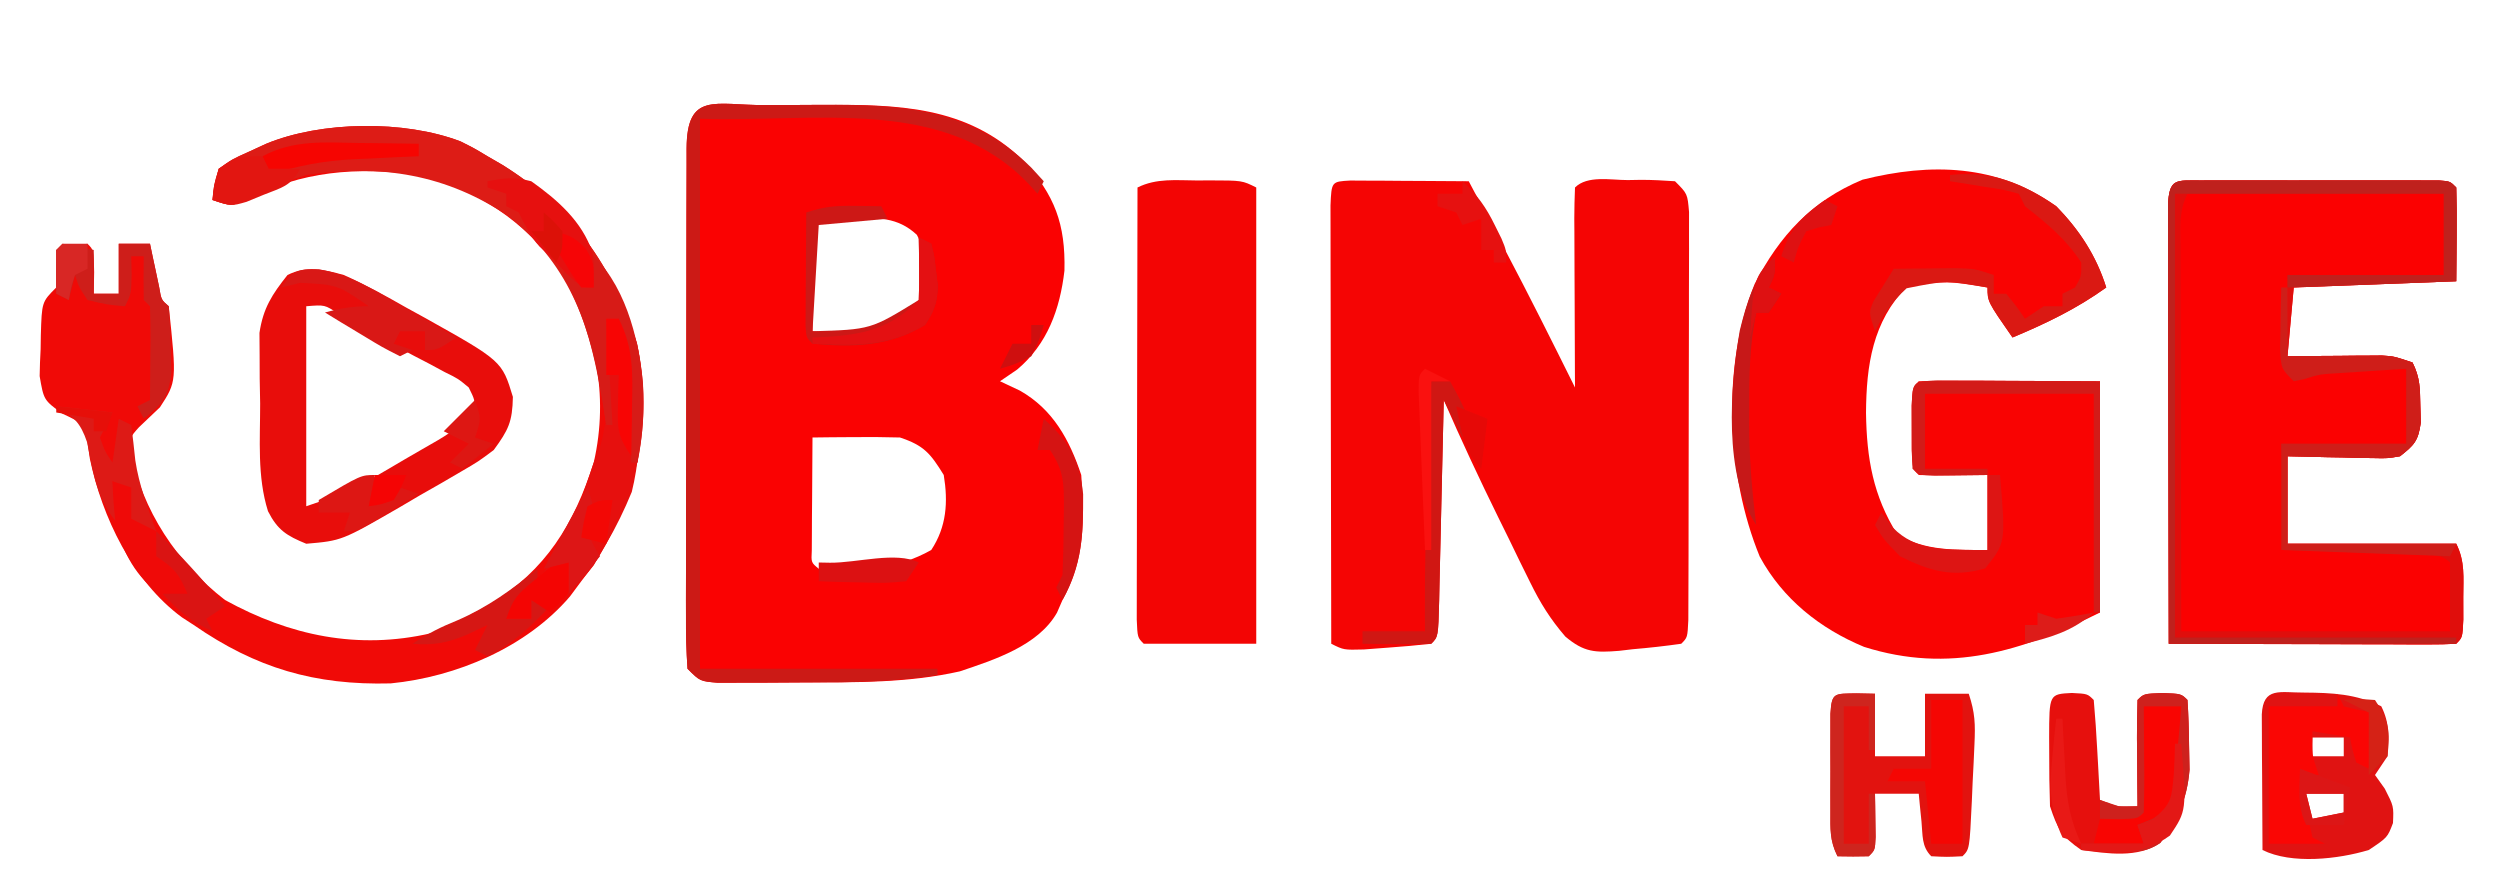 <?xml version="1.0" encoding="UTF-8"?>
<svg version="1.1" xmlns="http://www.w3.org/2000/svg" width="400" height="140">
<path d="M0 0 C0.757 0 1.515 0 2.295 0 C4.567 -0.002 6.838 -0.02 9.109 -0.039 C21.2 -0.087 32.297 0.026 41.428 8.893 C46.423 14.431 48.161 19.011 47.982 26.49 C47.267 32.66 45.248 38.249 40.42 42.311 C39.059 43.239 39.059 43.239 37.67 44.186 C38.722 44.681 39.774 45.176 40.857 45.686 C46.141 48.676 48.79 53.547 50.67 59.186 C51.186 66.53 51.27 72.678 47.67 79.186 C47.38 79.853 47.09 80.521 46.791 81.209 C43.788 86.504 36.737 88.756 31.236 90.607 C23.015 92.459 14.669 92.372 6.283 92.371 C4.212 92.373 2.141 92.391 0.07 92.41 C-1.889 92.413 -1.889 92.413 -3.889 92.416 C-5.078 92.42 -6.267 92.424 -7.492 92.428 C-10.33 92.186 -10.33 92.186 -12.33 90.186 C-12.524 87.359 -12.592 84.631 -12.573 81.804 C-12.575 80.938 -12.577 80.071 -12.579 79.178 C-12.582 76.304 -12.572 73.43 -12.561 70.557 C-12.559 68.566 -12.559 66.576 -12.559 64.586 C-12.558 60.412 -12.549 56.239 -12.536 52.065 C-12.519 46.702 -12.515 41.339 -12.516 35.977 C-12.516 31.867 -12.51 27.757 -12.503 23.647 C-12.5 21.669 -12.498 19.691 -12.497 17.713 C-12.495 14.954 -12.486 12.196 -12.475 9.437 C-12.476 8.612 -12.476 7.786 -12.477 6.936 C-12.425 -2.205 -7.907 0.027 0 0 Z M7.67 19.186 C7.597 22.048 7.578 24.886 7.607 27.748 C7.612 28.554 7.616 29.361 7.621 30.191 C7.633 32.189 7.651 34.188 7.67 36.186 C16.232 36.844 16.232 36.844 23.67 33.186 C26.09 31.197 26.09 31.197 25.982 27.311 C25.911 24.505 25.717 23.273 24.357 20.748 C21.242 17.864 18.086 18.05 14.045 18.061 C13.063 18.058 12.08 18.055 11.068 18.053 C8.718 17.915 8.718 17.915 7.67 19.186 Z M7.67 53.186 C7.641 56.498 7.623 59.81 7.607 63.123 C7.599 64.069 7.591 65.014 7.582 65.988 C7.579 66.887 7.576 67.787 7.572 68.713 C7.567 69.546 7.562 70.378 7.556 71.236 C7.453 73.191 7.453 73.191 8.67 74.186 C14.785 74.895 21.248 74.257 26.67 71.186 C29.125 67.467 29.384 63.52 28.67 59.186 C26.545 55.742 25.521 54.469 21.67 53.186 C19.275 53.116 16.878 53.101 14.482 53.123 C13.21 53.132 11.938 53.141 10.627 53.15 C9.651 53.162 8.675 53.174 7.67 53.186 Z " fill="#FA0202" transform="translate(122.33,16.814)"/>
<path d="M0 0 C0.875 0.005 1.749 0.01 2.65 0.016 C3.594 0.019 4.539 0.022 5.511 0.026 C6.505 0.034 7.498 0.042 8.521 0.051 C9.518 0.056 10.515 0.06 11.543 0.065 C14.015 0.077 16.487 0.093 18.959 0.114 C20.482 2.987 22.002 5.863 23.521 8.739 C23.94 9.527 24.358 10.316 24.789 11.129 C28.627 18.401 32.301 25.75 35.959 33.114 C35.954 32.149 35.948 31.185 35.943 30.192 C35.925 26.627 35.913 23.062 35.904 19.497 C35.899 17.951 35.892 16.406 35.883 14.861 C35.871 12.644 35.866 10.428 35.861 8.211 C35.856 7.516 35.851 6.822 35.845 6.106 C35.845 4.441 35.897 2.777 35.959 1.114 C37.94 -0.868 41.693 -0.071 44.396 -0.074 C45.09 -0.086 45.785 -0.098 46.5 -0.111 C48.321 -0.116 50.142 -0.008 51.959 0.114 C53.959 2.114 53.959 2.114 54.206 5.043 C54.205 6.297 54.203 7.55 54.202 8.842 C54.204 9.533 54.205 10.225 54.207 10.937 C54.211 13.226 54.2 15.515 54.189 17.805 C54.188 19.392 54.188 20.978 54.188 22.565 C54.186 25.891 54.178 29.218 54.165 32.544 C54.148 36.817 54.144 41.09 54.144 45.363 C54.144 48.639 54.139 51.915 54.131 55.192 C54.128 56.768 54.126 58.344 54.126 59.92 C54.123 62.118 54.115 64.316 54.104 66.514 C54.098 68.394 54.098 68.394 54.092 70.311 C53.959 73.114 53.959 73.114 52.959 74.114 C50.363 74.487 47.818 74.768 45.209 74.989 C44.492 75.074 43.775 75.159 43.037 75.246 C39.182 75.558 37.407 75.492 34.411 72.961 C31.982 70.14 30.401 67.587 28.767 64.254 C28.215 63.138 27.663 62.021 27.094 60.871 C26.533 59.714 25.973 58.556 25.396 57.364 C24.832 56.221 24.268 55.079 23.687 53.903 C20.638 47.698 17.712 41.455 14.959 35.114 C14.934 36.259 14.909 37.405 14.883 38.586 C14.789 42.822 14.689 47.058 14.586 51.294 C14.543 53.13 14.501 54.966 14.461 56.803 C14.404 59.436 14.34 62.07 14.275 64.703 C14.25 65.942 14.25 65.942 14.225 67.207 C14.073 73 14.073 73 12.959 74.114 C10.652 74.376 8.337 74.574 6.021 74.739 C4.754 74.834 3.487 74.929 2.181 75.028 C-1.041 75.114 -1.041 75.114 -3.041 74.114 C-3.064 64.613 -3.082 55.112 -3.093 45.611 C-3.098 41.2 -3.105 36.789 -3.117 32.378 C-3.128 28.125 -3.134 23.871 -3.136 19.618 C-3.138 17.991 -3.142 16.365 -3.147 14.739 C-3.154 12.468 -3.155 10.198 -3.155 7.928 C-3.157 6.634 -3.159 5.339 -3.162 4.005 C-3.002 0.167 -3.002 0.167 0 0 Z " fill="#F50504" transform="translate(216.041,28.886)"/>
<path d="M0 0 C3.684 3.776 6.417 7.935 8 13 C3.26 16.403 -1.623 18.753 -7 21 C-11 15.25 -11 15.25 -11 13 C-17.47 11.93 -17.47 11.93 -23.875 12.812 C-29.377 18.476 -30.387 25.392 -30.438 33.062 C-30.33 40.35 -29.315 46.297 -25.438 52.5 C-21.109 55.164 -15.989 55 -11 55 C-11 51.04 -11 47.08 -11 43 C-13.692 43.031 -13.692 43.031 -16.438 43.062 C-18.292 43.084 -20.147 43.072 -22 43 C-23 42 -23 42 -23.133 39.094 C-23.13 37.908 -23.128 36.722 -23.125 35.5 C-23.128 34.314 -23.13 33.128 -23.133 31.906 C-23 29 -23 29 -22 28 C-19.854 27.912 -17.706 27.893 -15.559 27.902 C-14.384 27.905 -13.208 27.907 -11.998 27.91 C-10.493 27.919 -8.988 27.928 -7.438 27.938 C-2.673 27.958 2.091 27.979 7 28 C7 40.21 7 52.42 7 65 C-5.405 71.203 -17.053 74.835 -30.75 70.5 C-37.804 67.575 -43.761 62.835 -47.438 56.062 C-52.778 43.084 -53.557 25.487 -48.262 12.445 C-44.252 4.674 -39.136 -0.86 -31 -4.25 C-20.051 -6.987 -9.447 -6.734 0 0 Z " fill="#F90302" transform="translate(329,33)"/>
<path d="M0 0 C0.878 -0.003 1.755 -0.006 2.659 -0.01 C3.614 -0.008 4.568 -0.006 5.551 -0.003 C6.524 -0.004 7.496 -0.005 8.499 -0.006 C10.56 -0.007 12.621 -0.005 14.683 -0.001 C17.85 0.004 21.017 -0.001 24.184 -0.007 C26.181 -0.007 28.178 -0.005 30.176 -0.003 C31.13 -0.005 32.084 -0.007 33.067 -0.01 C34.384 -0.005 34.384 -0.005 35.727 0 C36.503 0.001 37.279 0.002 38.079 0.002 C39.863 0.129 39.863 0.129 40.863 1.129 C40.936 3.662 40.956 6.16 40.926 8.692 C40.905 11.146 40.885 13.601 40.863 16.129 C32.283 16.459 23.703 16.789 14.863 17.129 C14.533 20.759 14.203 24.389 13.863 28.129 C15.056 28.118 16.248 28.106 17.477 28.094 C19.043 28.085 20.609 28.076 22.176 28.067 C22.961 28.059 23.747 28.05 24.557 28.042 C25.314 28.038 26.071 28.035 26.852 28.032 C27.548 28.027 28.245 28.021 28.962 28.016 C30.863 28.129 30.863 28.129 33.863 29.129 C35.09 31.583 35.065 33.329 35.113 36.067 C35.139 36.942 35.165 37.817 35.191 38.719 C34.792 41.652 34.16 42.328 31.863 44.129 C29.87 44.47 29.87 44.47 27.633 44.422 C26.83 44.413 26.028 44.403 25.201 44.393 C24.368 44.368 23.534 44.343 22.676 44.317 C21.408 44.297 21.408 44.297 20.115 44.276 C18.031 44.241 15.947 44.187 13.863 44.129 C13.863 48.749 13.863 53.369 13.863 58.129 C22.773 58.129 31.683 58.129 40.863 58.129 C42.296 60.996 41.995 63.502 41.988 66.692 C41.992 68.457 41.992 68.457 41.996 70.258 C41.863 73.129 41.863 73.129 40.863 74.129 C39.42 74.222 37.973 74.247 36.527 74.243 C35.146 74.243 35.146 74.243 33.737 74.243 C32.736 74.238 31.734 74.232 30.703 74.227 C29.174 74.225 29.174 74.225 27.613 74.223 C24.343 74.217 21.072 74.205 17.801 74.192 C15.589 74.187 13.378 74.182 11.166 74.178 C5.732 74.167 0.298 74.15 -5.137 74.129 C-5.16 64.629 -5.178 55.128 -5.189 45.627 C-5.194 41.216 -5.201 36.805 -5.212 32.394 C-5.223 28.14 -5.229 23.887 -5.232 19.634 C-5.233 18.007 -5.237 16.381 -5.242 14.754 C-5.25 12.484 -5.251 10.214 -5.25 7.944 C-5.252 6.649 -5.255 5.355 -5.257 4.021 C-5.074 -0.388 -4.004 0.004 0 0 Z " fill="#FB0101" transform="translate(352.137,28.871)"/>
<path d="M0 0 C2.219 1.113 2.219 1.113 4.312 2.375 C5.086 2.822 5.859 3.27 6.656 3.73 C17.811 10.665 24.314 19.807 28.23 32.305 C30.967 44.975 28.24 56.968 21.25 67.812 C20.291 69.081 20.291 69.081 19.312 70.375 C18.716 71.179 18.119 71.984 17.504 72.812 C10.541 80.954 -0.664 85.682 -11.172 86.719 C-23.325 87.037 -32.724 84.274 -42.688 77.375 C-43.627 76.766 -43.627 76.766 -44.586 76.145 C-52.457 70.357 -57.363 60.109 -59.312 50.75 C-59.449 49.809 -59.586 48.868 -59.727 47.898 C-60.512 45.052 -60.512 45.052 -63.742 43.547 C-66.688 41.375 -66.688 41.375 -67.344 37.555 C-67.323 36.119 -67.27 34.683 -67.188 33.25 C-67.177 32.522 -67.167 31.793 -67.156 31.043 C-66.998 25.685 -66.998 25.685 -64.688 23.375 C-64.521 20.292 -64.521 20.292 -64.688 17.375 C-63.031 16.993 -61.363 16.661 -59.688 16.375 C-58.688 17.375 -58.688 17.375 -58.625 20.938 C-58.646 22.072 -58.666 23.206 -58.688 24.375 C-57.367 24.375 -56.047 24.375 -54.688 24.375 C-54.688 21.735 -54.688 19.095 -54.688 16.375 C-53.038 16.375 -51.388 16.375 -49.688 16.375 C-49.555 17.013 -49.422 17.651 -49.285 18.309 C-49.109 19.135 -48.932 19.961 -48.75 20.812 C-48.576 21.636 -48.402 22.46 -48.223 23.309 C-47.88 25.352 -47.88 25.352 -46.688 26.375 C-45.413 38.415 -45.413 38.415 -48.098 42.543 C-49.216 43.615 -50.338 44.683 -51.465 45.746 C-52.877 47.316 -52.877 47.316 -52.816 49.473 C-50.964 59.031 -45.34 67.472 -37.688 73.375 C-27.311 79.096 -16.408 81.388 -4.727 78.691 C-2.245 77.748 -0.001 76.675 2.312 75.375 C3.103 74.939 3.893 74.504 4.707 74.055 C13.638 68.634 18.184 61.21 21.312 51.375 C23.794 40.543 21.596 30 15.871 20.504 C10.216 12.779 2.61 7.635 -6.688 5.375 C-16.639 4.039 -25.382 4.697 -34.402 9.379 C-36.688 10.375 -36.688 10.375 -39.688 9.375 C-39.492 7.047 -39.492 7.047 -38.688 4.375 C-36.508 2.828 -36.508 2.828 -33.812 1.625 C-32.928 1.218 -32.044 0.81 -31.133 0.391 C-22.295 -3.28 -8.971 -3.432 0 0 Z " fill="#F00A07" transform="translate(73.688,22.625)"/>
<path d="M0 0 C0.69 -0.004 1.379 -0.008 2.09 -0.012 C7.247 -0.002 7.247 -0.002 9.5 1.125 C9.5 25.215 9.5 49.305 9.5 74.125 C3.56 74.125 -2.38 74.125 -8.5 74.125 C-9.5 73.125 -9.5 73.125 -9.62 70.271 C-9.618 68.994 -9.616 67.718 -9.614 66.402 C-9.614 65.7 -9.614 64.997 -9.614 64.274 C-9.613 61.941 -9.605 59.609 -9.598 57.277 C-9.596 55.665 -9.594 54.052 -9.593 52.439 C-9.59 48.186 -9.58 43.933 -9.569 39.68 C-9.558 35.343 -9.554 31.007 -9.549 26.67 C-9.538 18.155 -9.521 9.64 -9.5 1.125 C-6.466 -0.392 -3.324 -0.019 0 0 Z " fill="#F30504" transform="translate(191.5,28.875)"/>
<path d="M0 0 C3.479 1.536 6.759 3.371 10.062 5.25 C11.371 5.967 11.371 5.967 12.705 6.699 C25.315 13.744 25.315 13.744 27.062 19.5 C26.991 23.509 26.336 24.807 24 28 C21.552 29.837 21.552 29.837 18.668 31.516 C17.622 32.127 16.576 32.738 15.498 33.367 C14.406 33.989 13.313 34.61 12.188 35.25 C11.107 35.887 10.026 36.524 8.912 37.18 C-0.324 42.51 -0.324 42.51 -6 43 C-9.123 41.722 -10.582 40.822 -12.12 37.797 C-13.869 32.239 -13.369 26.34 -13.375 20.562 C-13.412 18.597 -13.412 18.597 -13.449 16.592 C-13.453 15.325 -13.457 14.059 -13.461 12.754 C-13.469 11.602 -13.477 10.451 -13.486 9.264 C-12.895 5.295 -11.476 3.119 -9 0 C-5.909 -1.545 -3.211 -0.885 0 0 Z M-6 5 C-6 15.56 -6 26.12 -6 37 C-1.857 35.619 1.048 34.578 4.672 32.469 C5.501 31.988 6.33 31.507 7.184 31.012 C8.031 30.513 8.877 30.014 9.75 29.5 C10.612 29.001 11.475 28.502 12.363 27.988 C16.963 25.369 16.963 25.369 21 22 C20.971 19.965 20.971 19.965 20 18 C18.307 16.59 18.307 16.59 16.141 15.527 C15.354 15.103 14.568 14.678 13.758 14.24 C12.516 13.595 12.516 13.595 11.25 12.938 C9.63 12.072 8.01 11.206 6.391 10.34 C5.626 9.937 4.861 9.535 4.072 9.121 C2.383 8.207 0.738 7.21 -0.891 6.191 C-3.032 4.754 -3.032 4.754 -6 5 Z " fill="#E80D0B" transform="translate(55,44)"/>
<path d="M0 0 C0.878 -0.003 1.755 -0.006 2.659 -0.01 C3.614 -0.008 4.568 -0.006 5.551 -0.003 C6.524 -0.004 7.496 -0.005 8.499 -0.006 C10.56 -0.007 12.621 -0.005 14.683 -0.001 C17.85 0.004 21.017 -0.001 24.184 -0.007 C26.181 -0.007 28.178 -0.005 30.176 -0.003 C31.13 -0.005 32.084 -0.007 33.067 -0.01 C34.384 -0.005 34.384 -0.005 35.727 0 C36.503 0.001 37.279 0.002 38.079 0.002 C39.863 0.129 39.863 0.129 40.863 1.129 C40.936 3.662 40.956 6.16 40.926 8.692 C40.905 11.146 40.885 13.601 40.863 16.129 C32.283 16.459 23.703 16.789 14.863 17.129 C14.533 20.759 14.203 24.389 13.863 28.129 C15.056 28.118 16.248 28.106 17.477 28.094 C19.043 28.085 20.609 28.076 22.176 28.067 C22.961 28.059 23.747 28.05 24.557 28.042 C25.314 28.038 26.071 28.035 26.852 28.032 C27.548 28.027 28.245 28.021 28.962 28.016 C30.863 28.129 30.863 28.129 33.863 29.129 C35.09 31.583 35.065 33.329 35.113 36.067 C35.139 36.942 35.165 37.817 35.191 38.719 C34.792 41.652 34.16 42.328 31.863 44.129 C29.87 44.47 29.87 44.47 27.633 44.422 C26.83 44.413 26.028 44.403 25.201 44.393 C24.368 44.368 23.534 44.343 22.676 44.317 C21.408 44.297 21.408 44.297 20.115 44.276 C18.031 44.241 15.947 44.187 13.863 44.129 C13.863 48.749 13.863 53.369 13.863 58.129 C22.773 58.129 31.683 58.129 40.863 58.129 C42.296 60.996 41.995 63.502 41.988 66.692 C41.992 68.457 41.992 68.457 41.996 70.258 C41.863 73.129 41.863 73.129 40.863 74.129 C39.42 74.222 37.973 74.247 36.527 74.243 C35.146 74.243 35.146 74.243 33.737 74.243 C32.736 74.238 31.734 74.232 30.703 74.227 C29.174 74.225 29.174 74.225 27.613 74.223 C24.343 74.217 21.072 74.205 17.801 74.192 C15.589 74.187 13.378 74.182 11.166 74.178 C5.732 74.167 0.298 74.15 -5.137 74.129 C-5.16 64.629 -5.178 55.128 -5.189 45.627 C-5.194 41.216 -5.201 36.805 -5.212 32.394 C-5.223 28.14 -5.229 23.887 -5.232 19.634 C-5.233 18.007 -5.237 16.381 -5.242 14.754 C-5.25 12.484 -5.251 10.214 -5.25 7.944 C-5.252 6.649 -5.255 5.355 -5.257 4.021 C-5.074 -0.388 -4.004 0.004 0 0 Z M-2.137 2.129 C-3.565 4.985 -3.256 7.407 -3.25 10.599 C-3.25 11.262 -3.251 11.926 -3.251 12.609 C-3.25 14.806 -3.242 17.003 -3.234 19.2 C-3.233 20.721 -3.231 22.243 -3.23 23.765 C-3.226 27.773 -3.216 31.781 -3.205 35.789 C-3.193 40.596 -3.189 45.404 -3.183 50.211 C-3.173 57.517 -3.154 64.823 -3.137 72.129 C11.053 72.129 25.243 72.129 39.863 72.129 C39.863 68.499 39.863 64.869 39.863 61.129 C38.118 59.384 35.673 59.897 33.297 59.813 C31.61 59.75 31.61 59.75 29.889 59.686 C28.113 59.627 28.113 59.627 26.301 59.567 C25.113 59.524 23.925 59.481 22.701 59.436 C19.755 59.33 16.809 59.229 13.863 59.129 C13.533 53.519 13.203 47.909 12.863 42.129 C19.463 42.129 26.063 42.129 32.863 42.129 C32.863 38.169 32.863 34.209 32.863 30.129 C30.613 30.102 28.363 30.083 26.113 30.067 C24.234 30.049 24.234 30.049 22.316 30.032 C19.556 30.11 17.484 30.423 14.863 31.129 C13.863 30.129 13.863 30.129 13.766 26.75 C13.771 25.356 13.784 23.961 13.801 22.567 C13.821 20.113 13.842 17.658 13.863 15.129 C22.113 15.129 30.363 15.129 38.863 15.129 C38.863 10.839 38.863 6.549 38.863 2.129 C25.333 2.129 11.803 2.129 -2.137 2.129 Z " fill="#E00E0C" transform="translate(352.137,28.871)"/>
<path d="M0 0 C2.219 1.113 2.219 1.113 4.312 2.375 C5.086 2.822 5.859 3.27 6.656 3.73 C17.808 10.663 24.355 19.824 28.23 32.34 C29.611 38.8 29.244 44.868 28.312 51.375 C27.983 51.375 27.652 51.375 27.312 51.375 C27.252 50.134 27.191 48.892 27.129 47.613 C27.044 45.971 26.96 44.329 26.875 42.688 C26.836 41.871 26.796 41.054 26.756 40.213 C26.544 36.178 26.268 32.318 25.312 28.375 C24.652 28.375 23.992 28.375 23.312 28.375 C23.808 36.79 23.808 36.79 24.312 45.375 C23.983 45.375 23.652 45.375 23.312 45.375 C23.166 44.348 23.019 43.32 22.867 42.262 C20.97 30.109 17.786 20.124 7.832 12.102 C-2.145 5.264 -12.835 3.583 -24.688 5.375 C-28.138 6.46 -31.197 7.715 -34.402 9.379 C-36.688 10.375 -36.688 10.375 -39.688 9.375 C-39.492 7.047 -39.492 7.047 -38.688 4.375 C-36.508 2.828 -36.508 2.828 -33.812 1.625 C-32.928 1.218 -32.044 0.81 -31.133 0.391 C-22.295 -3.28 -8.971 -3.432 0 0 Z " fill="#DD1C16" transform="translate(73.688,22.625)"/>
<path d="M0 0 C4.465 0.037 8.226 0.2 12.312 2.188 C13.698 4.959 13.5 7.121 13.312 10.188 C12.322 11.672 12.322 11.672 11.312 13.188 C11.828 13.909 12.344 14.631 12.875 15.375 C14.312 18.188 14.312 18.188 14.188 20.875 C13.312 23.188 13.312 23.188 10.312 25.188 C5.438 26.665 -2.035 27.514 -6.688 25.188 C-6.716 21.208 -6.734 17.229 -6.75 13.25 C-6.758 12.114 -6.767 10.977 -6.775 9.807 C-6.779 8.727 -6.782 7.647 -6.785 6.535 C-6.79 5.535 -6.796 4.535 -6.801 3.504 C-6.581 -0.979 -3.885 0.024 0 0 Z M1.312 7.188 C1.312 8.178 1.312 9.168 1.312 10.188 C2.962 10.188 4.612 10.188 6.312 10.188 C6.312 9.197 6.312 8.207 6.312 7.188 C4.662 7.188 3.013 7.188 1.312 7.188 Z M0.312 16.188 C0.642 17.508 0.973 18.828 1.312 20.188 C2.962 19.858 4.612 19.527 6.312 19.188 C6.312 18.198 6.312 17.207 6.312 16.188 C4.332 16.188 2.353 16.188 0.312 16.188 Z " fill="#E01312" transform="translate(368.688,110.812)"/>
<path d="M0 0 C1.454 0.031 1.454 0.031 2.938 0.062 C2.938 3.362 2.938 6.662 2.938 10.062 C5.577 10.062 8.217 10.062 10.938 10.062 C10.938 6.763 10.938 3.462 10.938 0.062 C13.248 0.062 15.557 0.062 17.938 0.062 C18.958 3.125 18.996 4.946 18.852 8.133 C18.808 9.111 18.764 10.09 18.719 11.098 C18.667 12.117 18.616 13.137 18.562 14.188 C18.519 15.215 18.475 16.242 18.43 17.301 C18.067 24.933 18.067 24.933 16.938 26.062 C14.438 26.188 14.438 26.188 11.938 26.062 C10.355 24.48 10.59 22.682 10.375 20.5 C10.291 19.674 10.207 18.847 10.121 17.996 C10.061 17.358 10 16.72 9.938 16.062 C7.628 16.062 5.317 16.062 2.938 16.062 C2.949 16.701 2.961 17.339 2.973 17.996 C2.982 18.822 2.991 19.649 3 20.5 C3.012 21.324 3.023 22.147 3.035 22.996 C2.938 25.062 2.938 25.062 1.938 26.062 C0.271 26.103 -1.396 26.105 -3.062 26.062 C-4.334 23.52 -4.192 21.714 -4.195 18.871 C-4.197 17.844 -4.198 16.818 -4.199 15.76 C-4.195 14.684 -4.191 13.608 -4.188 12.5 C-4.191 11.42 -4.195 10.341 -4.199 9.229 C-4.198 8.203 -4.197 7.178 -4.195 6.121 C-4.194 5.175 -4.193 4.23 -4.192 3.256 C-3.988 -0.203 -3.542 0.072 0 0 Z " fill="#E2130F" transform="translate(297.062,110.938)"/>
<path d="M0 0 C2.5 0.125 2.5 0.125 3.5 1.125 C3.737 3.817 3.922 6.49 4.062 9.188 C4.106 9.946 4.149 10.705 4.193 11.486 C4.3 13.366 4.4 15.245 4.5 17.125 C7.447 18.283 7.447 18.283 10.5 18.125 C10.483 16.302 10.483 16.302 10.465 14.441 C10.455 12.857 10.446 11.272 10.438 9.688 C10.429 8.885 10.421 8.083 10.412 7.256 C10.403 5.212 10.448 3.168 10.5 1.125 C11.5 0.125 11.5 0.125 14.5 0 C17.5 0.125 17.5 0.125 18.5 1.125 C18.655 3.536 18.732 5.9 18.75 8.312 C18.776 9.626 18.802 10.94 18.828 12.293 C18.417 17.091 16.959 20.124 14.152 23.973 C10.559 26.479 5.658 25.699 1.5 25.125 C-1.666 22.939 -2.29 21.756 -3.5 18.125 C-3.596 15.24 -3.639 12.384 -3.625 9.5 C-3.629 8.711 -3.633 7.922 -3.637 7.109 C-3.625 0.181 -3.625 0.181 0 0 Z " fill="#E6100D" transform="translate(331.5,110.875)"/>
<path d="M0 0 C0.757 0 1.515 0 2.295 0 C4.567 -0.002 6.838 -0.02 9.109 -0.039 C22.108 -0.091 33 0.464 42.67 9.998 C43.33 10.72 43.99 11.442 44.67 12.186 C44.34 12.846 44.01 13.506 43.67 14.186 C43.034 13.48 43.034 13.48 42.385 12.76 C28.867 -1.59 8.134 2.801 -10.33 2.186 C-10.33 31.226 -10.33 60.266 -10.33 90.186 C2.21 90.186 14.75 90.186 27.67 90.186 C27.67 90.516 27.67 90.846 27.67 91.186 C20.574 92.326 13.537 92.372 6.359 92.371 C4.279 92.373 2.199 92.391 0.119 92.41 C-1.192 92.412 -2.503 92.414 -3.854 92.416 C-5.049 92.42 -6.244 92.424 -7.476 92.428 C-10.33 92.186 -10.33 92.186 -12.33 90.186 C-12.524 87.359 -12.592 84.631 -12.573 81.804 C-12.575 80.938 -12.577 80.071 -12.579 79.178 C-12.582 76.304 -12.572 73.43 -12.561 70.557 C-12.559 68.566 -12.559 66.576 -12.559 64.586 C-12.558 60.412 -12.549 56.239 -12.536 52.065 C-12.519 46.702 -12.515 41.339 -12.516 35.977 C-12.516 31.867 -12.51 27.757 -12.503 23.647 C-12.5 21.669 -12.498 19.691 -12.497 17.713 C-12.495 14.954 -12.486 12.196 -12.475 9.437 C-12.476 8.612 -12.476 7.786 -12.477 6.936 C-12.425 -2.205 -7.907 0.027 0 0 Z " fill="#CC1A16" transform="translate(122.33,16.814)"/>
<path d="M0 0 C0.878 -0.003 1.755 -0.006 2.659 -0.01 C3.614 -0.008 4.568 -0.006 5.551 -0.003 C6.524 -0.004 7.496 -0.005 8.499 -0.006 C10.56 -0.007 12.621 -0.005 14.683 -0.001 C17.85 0.004 21.017 -0.001 24.184 -0.007 C26.181 -0.007 28.178 -0.005 30.176 -0.003 C31.13 -0.005 32.084 -0.007 33.067 -0.01 C34.384 -0.005 34.384 -0.005 35.727 0 C36.503 0.001 37.279 0.002 38.079 0.002 C39.863 0.129 39.863 0.129 40.863 1.129 C40.936 3.662 40.956 6.16 40.926 8.692 C40.905 11.146 40.885 13.601 40.863 16.129 C27.498 16.624 27.498 16.624 13.863 17.129 C13.863 16.469 13.863 15.809 13.863 15.129 C22.113 15.129 30.363 15.129 38.863 15.129 C38.863 10.839 38.863 6.549 38.863 2.129 C24.673 2.129 10.483 2.129 -4.137 2.129 C-4.137 25.559 -4.137 48.989 -4.137 73.129 C10.713 73.129 25.563 73.129 40.863 73.129 C40.863 73.459 40.863 73.789 40.863 74.129 C25.683 74.129 10.503 74.129 -5.137 74.129 C-5.177 55.951 -5.177 55.951 -5.186 48.229 C-5.192 42.951 -5.199 37.672 -5.212 32.394 C-5.223 28.14 -5.229 23.887 -5.232 19.634 C-5.233 18.007 -5.237 16.381 -5.242 14.754 C-5.25 12.484 -5.251 10.214 -5.25 7.944 C-5.252 6.649 -5.255 5.355 -5.257 4.021 C-5.074 -0.388 -4.004 0.004 0 0 Z " fill="#BF211D" transform="translate(352.137,28.871)"/>
<path d="M0 0 C0.66 0 1.32 0 2 0 C5.875 7.96 6.18 19.219 4.086 27.703 C2.894 30.614 1.587 33.288 0 36 C-0.99 37.702 -0.99 37.702 -2 39.438 C-4.148 42.19 -6.463 44.604 -9 47 C-9.99 46.34 -10.98 45.68 -12 45 C-12 45.99 -12 46.98 -12 48 C-13.32 48 -14.64 48 -16 48 C-15 45 -15 45 -13.129 43.637 C-7.177 39.061 -4.352 29.939 -2 23 C-1.647 22.117 -1.294 21.234 -0.93 20.324 C0.235 16.161 0.22 12.419 0.125 8.125 C0.116 7.341 0.107 6.558 0.098 5.75 C0.074 3.833 0.038 1.917 0 0 Z " fill="#E6100E" transform="translate(97,51)"/>
<path d="M0 0 C0.33 0.66 0.66 1.32 1 2 C3.527 2.656 3.527 2.656 6 3 C5.67 5.97 5.34 8.94 5 12 C4.34 11.67 3.68 11.34 3 11 C2.375 8.938 2.375 8.938 2 7 C-0.97 6.505 -0.97 6.505 -4 6 C-4.151 9.629 -4.151 9.629 -3 13 C-3.66 13 -4.32 13 -5 13 C-5.15 18.091 -5.15 18.091 -4 23 C-3.34 23.33 -2.68 23.66 -2 24 C-4.97 24 -7.94 24 -11 24 C-11 16.74 -11 9.48 -11 2 C-7.37 2 -3.74 2 0 2 C0 1.34 0 0.68 0 0 Z " fill="#FA0604" transform="translate(374,111)"/>
<path d="M0 0 C0.33 0 0.66 0 1 0 C1 3.63 1 7.26 1 11 C2.192 10.988 3.385 10.977 4.613 10.965 C6.18 10.955 7.746 10.946 9.312 10.938 C10.098 10.929 10.884 10.921 11.693 10.912 C12.451 10.909 13.208 10.906 13.988 10.902 C14.685 10.897 15.381 10.892 16.099 10.886 C18 11 18 11 21 12 C22.227 14.454 22.202 16.2 22.25 18.938 C22.276 19.813 22.302 20.688 22.328 21.59 C21.929 24.523 21.297 25.198 19 27 C17.007 27.341 17.007 27.341 14.77 27.293 C13.967 27.283 13.165 27.274 12.338 27.264 C11.088 27.226 11.088 27.226 9.812 27.188 C8.545 27.167 8.545 27.167 7.252 27.146 C5.168 27.111 3.084 27.057 1 27 C1 31.62 1 36.24 1 41 C9.91 41 18.82 41 28 41 C27.67 41.66 27.34 42.32 27 43 C18.09 42.67 9.18 42.34 0 42 C0 36.39 0 30.78 0 25 C6.6 25 13.2 25 20 25 C20 21.04 20 17.08 20 13 C17.75 13.141 15.5 13.288 13.25 13.438 C11.997 13.519 10.744 13.6 9.453 13.684 C6.154 13.879 6.154 13.879 3.672 14.66 C3.12 14.772 2.568 14.884 2 15 C0 13 0 13 -0.195 9.961 C-0.172 8.778 -0.149 7.594 -0.125 6.375 C-0.107 5.186 -0.089 3.998 -0.07 2.773 C-0.047 1.858 -0.024 0.943 0 0 Z " fill="#CF1E19" transform="translate(365,46)"/>
<path d="M0 0 C6.632 -0.721 11.523 1.246 17 5 C20.692 8.76 23.42 12.943 25 18 C20.26 21.403 15.377 23.753 10 26 C6 20.25 6 20.25 6 18 C-0.556 16.852 -0.556 16.852 -6.938 18.125 C-9.229 20.208 -10.59 22.253 -12 25 C-13 22 -13 22 -12.223 20.176 C-11.148 18.451 -10.074 16.725 -9 15 C-6.896 14.973 -4.792 14.954 -2.688 14.938 C-1.516 14.926 -0.344 14.914 0.863 14.902 C4 15 4 15 7 16 C7 16.99 7 17.98 7 19 C7.66 19 8.32 19 9 19 C10.625 21 10.625 21 12 23 C12.99 22.34 13.98 21.68 15 21 C15.99 21 16.98 21 18 21 C18 20.34 18 19.68 18 19 C18.66 18.67 19.32 18.34 20 18 C21.025 16.24 21.025 16.24 21 14 C18.55 10.232 15.508 7.75 12 5 C11.67 4.34 11.34 3.68 11 3 C8.42 2.309 8.42 2.309 5.438 1.875 C4.426 1.707 3.414 1.54 2.371 1.367 C1.589 1.246 0.806 1.125 0 1 C0 0.67 0 0.34 0 0 Z " fill="#DA1913" transform="translate(312,28)"/>
<path d="M0 0 C1.65 0 3.3 0 5 0 C5 7.59 5 15.18 5 23 C3.35 23 1.7 23 0 23 C-0.33 19.7 -0.66 16.4 -1 13 C-2.98 13 -4.96 13 -7 13 C-6.67 12.34 -6.34 11.68 -6 11 C-4.02 11 -2.04 11 0 11 C0 7.37 0 3.74 0 0 Z " fill="#F50603" transform="translate(309,112)"/>
<path d="M0 0 C1.21 0.005 2.419 0.01 3.666 0.016 C4.841 0.018 6.016 0.021 7.227 0.023 C8.731 0.033 10.236 0.042 11.787 0.051 C16.551 0.072 21.316 0.092 26.224 0.114 C26.224 12.324 26.224 24.534 26.224 37.114 C25.894 37.114 25.564 37.114 25.224 37.114 C25.224 25.564 25.224 14.014 25.224 2.114 C16.314 2.114 7.404 2.114 -1.776 2.114 C-1.776 6.074 -1.776 10.034 -1.776 14.114 C1.524 14.114 4.824 14.114 8.224 14.114 C8.224 14.444 8.224 14.774 8.224 15.114 C6.412 15.14 4.599 15.16 2.787 15.176 C1.778 15.188 0.768 15.199 -0.272 15.211 C-2.776 15.114 -2.776 15.114 -3.776 14.114 C-3.875 11.949 -3.905 9.781 -3.901 7.614 C-3.903 6.428 -3.906 5.242 -3.908 4.02 C-3.732 0.153 -3.732 0.153 0 0 Z " fill="#D31B18" transform="translate(309.776,60.886)"/>
<path d="M0 0 C1.98 0 3.96 0 6 0 C5.967 2.587 5.9 5.165 5.812 7.75 C5.807 8.48 5.801 9.209 5.795 9.961 C5.632 13.95 5.416 15.61 2.449 18.391 C1.641 18.922 0.833 19.453 0 20 C0 20.66 0 21.32 0 22 C-2.64 22 -5.28 22 -8 22 C-7.67 20.68 -7.34 19.36 -7 18 C-5.02 17.67 -3.04 17.34 -1 17 C-0.67 11.39 -0.34 5.78 0 0 Z " fill="#F90502" transform="translate(343,113)"/>
<path d="M0 0 C1.675 0.286 3.344 0.618 5 1 C5 3.31 5 5.62 5 8 C6.32 8 7.64 8 9 8 C9 5.36 9 2.72 9 0 C10.65 0 12.3 0 14 0 C14.133 0.638 14.266 1.276 14.402 1.934 C14.579 2.76 14.756 3.586 14.938 4.438 C15.112 5.261 15.286 6.085 15.465 6.934 C15.808 8.977 15.808 8.977 17 10 C17.179 12.266 17.268 14.54 17.312 16.812 C17.35 18.056 17.387 19.3 17.426 20.582 C16.937 24.505 16.055 25.608 13 28 C12.67 27.34 12.34 26.68 12 26 C12.66 25.67 13.32 25.34 14 25 C14.027 22.521 14.047 20.042 14.062 17.562 C14.071 16.855 14.079 16.148 14.088 15.42 C14.097 13.613 14.052 11.806 14 10 C13.67 9.67 13.34 9.34 13 9 C12.959 6.667 12.958 4.333 13 2 C12.34 2 11.68 2 11 2 C11.021 2.949 11.041 3.897 11.062 4.875 C11 8 11 8 10 10 C7.125 9.75 7.125 9.75 4 9 C2.625 6.938 2.625 6.938 2 5 C1.67 6.32 1.34 7.64 1 9 C0.34 8.67 -0.32 8.34 -1 8 C-1.042 5.667 -1.041 3.333 -1 1 C-0.67 0.67 -0.34 0.34 0 0 Z " fill="#CE1E1A" transform="translate(10,39)"/>
<path d="M0 0 C5.905 5.128 8.155 13.792 8.875 21.312 C9.088 25.695 8.878 29.706 8 34 C7.67 34 7.34 34 7 34 C6.939 32.759 6.879 31.517 6.816 30.238 C6.732 28.596 6.647 26.954 6.562 25.312 C6.523 24.496 6.484 23.679 6.443 22.838 C6.231 18.803 5.956 14.943 5 11 C4.34 11 3.68 11 3 11 C3.33 16.61 3.66 22.22 4 28 C3.67 28 3.34 28 3 28 C2.745 26.407 2.745 26.407 2.484 24.781 C1.197 17.152 -0.183 10.816 -4 4 C-3.67 3.34 -3.34 2.68 -3 2 C-2.34 3.32 -1.68 4.64 -1 6 C-0.34 6 0.32 6 1 6 C0.67 4.02 0.34 2.04 0 0 Z " fill="#D71B17" transform="translate(94,40)"/>
<path d="M0 0 C1.212 0.014 1.212 0.014 2.449 0.027 C3.372 0.045 3.372 0.045 4.312 0.062 C4.643 0.723 4.973 1.383 5.312 2.062 C1.683 2.393 -1.948 2.723 -5.688 3.062 C-6.018 8.672 -6.348 14.283 -6.688 20.062 C2.63 19.794 2.63 19.794 10.312 15.062 C10.385 13.376 10.396 11.687 10.375 10 C10.366 9.081 10.357 8.162 10.348 7.215 C10.336 6.505 10.324 5.794 10.312 5.062 C10.973 5.393 11.633 5.723 12.312 6.062 C12.797 7.988 12.797 7.988 13.062 10.375 C13.209 11.545 13.209 11.545 13.359 12.738 C13.305 15.432 12.791 16.823 11.312 19.062 C5.538 22.503 -0.061 22.659 -6.688 22.062 C-7.688 21.062 -7.688 21.062 -7.801 19.113 C-7.793 17.864 -7.793 17.864 -7.785 16.59 C-7.782 15.691 -7.779 14.792 -7.775 13.865 C-7.767 12.92 -7.759 11.974 -7.75 11 C-7.745 10.051 -7.741 9.101 -7.736 8.123 C-7.725 5.769 -7.708 3.416 -7.688 1.062 C-4.805 0.102 -2.989 -0.043 0 0 Z " fill="#CD1816" transform="translate(136.688,32.938)"/>
<path d="M0 0 C3 0.125 3 0.125 4 1.125 C4.155 3.536 4.232 5.9 4.25 8.312 C4.276 9.626 4.302 10.94 4.328 12.293 C3.917 17.097 2.438 20.113 -0.332 23.988 C-2.79 25.664 -4.754 25.416 -7.688 25.312 C-9.178 25.272 -9.178 25.272 -10.699 25.23 C-11.458 25.196 -12.218 25.161 -13 25.125 C-13 24.795 -13 24.465 -13 24.125 C-9.7 24.125 -6.4 24.125 -3 24.125 C-3.33 23.135 -3.66 22.145 -4 21.125 C-2.803 20.636 -2.803 20.636 -1.582 20.137 C1.384 18.255 1.384 18.255 1.926 14.332 C2.078 12.869 2.206 11.404 2.312 9.938 C2.385 9.188 2.458 8.438 2.533 7.666 C2.709 5.821 2.858 3.973 3 2.125 C1.02 2.125 -0.96 2.125 -3 2.125 C-2.988 3.341 -2.977 4.556 -2.965 5.809 C-2.955 7.393 -2.946 8.978 -2.938 10.562 C-2.929 11.365 -2.921 12.167 -2.912 12.994 C-2.903 15.038 -2.948 17.082 -3 19.125 C-4 20.125 -4 20.125 -7.062 20.188 C-8.032 20.167 -9.001 20.146 -10 20.125 C-10 19.135 -10 18.145 -10 17.125 C-9.01 17.455 -8.02 17.785 -7 18.125 C-6.01 18.125 -5.02 18.125 -4 18.125 C-4.017 16.302 -4.017 16.302 -4.035 14.441 C-4.045 12.857 -4.054 11.272 -4.062 9.688 C-4.071 8.885 -4.079 8.083 -4.088 7.256 C-4.097 5.212 -4.052 3.168 -4 1.125 C-3 0.125 -3 0.125 0 0 Z " fill="#CE211D" transform="translate(346,110.875)"/>
<path d="M0 0 C2.846 -0.545 4.246 -0.725 7 0 C11.182 2.96 15.139 6.418 16.793 11.379 C17.062 13.562 17.062 13.562 17 17 C15 17 15 17 12.562 14.688 C11.717 13.801 10.871 12.914 10 12 C9.165 11.227 9.165 11.227 8.312 10.438 C6.791 8.771 6.005 7.009 5 5 C4.34 4.67 3.68 4.34 3 4 C3 3.34 3 2.68 3 2 C2.01 1.67 1.02 1.34 0 1 C0 0.67 0 0.34 0 0 Z " fill="#E6100F" transform="translate(78,29)"/>
<path d="M0 0 C0.99 0 1.98 0 3 0 C4.562 2.812 4.562 2.812 6 6 C5.67 6.99 5.34 7.98 5 9 C3.515 6.03 3.515 6.03 2 3 C1.975 4.146 1.95 5.292 1.924 6.472 C1.83 10.709 1.73 14.944 1.628 19.18 C1.584 21.017 1.543 22.853 1.503 24.689 C1.445 27.323 1.381 29.956 1.316 32.59 C1.3 33.416 1.283 34.242 1.266 35.093 C1.114 40.886 1.114 40.886 0 42 C-1.853 42.072 -3.708 42.084 -5.562 42.062 C-6.574 42.053 -7.586 42.044 -8.629 42.035 C-9.411 42.024 -10.194 42.012 -11 42 C-11 41.34 -11 40.68 -11 40 C-7.7 40 -4.4 40 -1 40 C-1.006 39.228 -1.012 38.455 -1.018 37.659 C-1.052 29.323 -0.837 21.016 -0.5 12.688 C-0.452 11.458 -0.405 10.229 -0.355 8.963 C-0.239 5.975 -0.121 2.988 0 0 Z " fill="#D01713" transform="translate(229,61)"/>
<path d="M0 0 C4.999 0.838 9.087 3.438 13.406 5.969 C14.233 6.441 15.06 6.914 15.912 7.4 C17.937 8.559 19.955 9.728 21.969 10.906 C18.969 12.906 18.969 12.906 16.969 12.906 C16.969 11.916 16.969 10.926 16.969 9.906 C15.649 9.906 14.329 9.906 12.969 9.906 C12.639 10.566 12.309 11.226 11.969 11.906 C12.959 12.236 13.949 12.566 14.969 12.906 C13.979 13.401 13.979 13.401 12.969 13.906 C10.148 12.473 10.148 12.473 6.844 10.469 C5.2 9.481 5.2 9.481 3.523 8.473 C2.68 7.956 1.837 7.439 0.969 6.906 C3.459 6.219 5.348 5.906 7.969 5.906 C2.97 2.471 2.97 2.471 -2.969 2.156 C-4.485 2.527 -4.485 2.527 -6.031 2.906 C-4.165 0.162 -3.373 -0.104 0 0 Z " fill="#D91816" transform="translate(51.031,43.094)"/>
<path d="M0 0 C2.97 0.33 5.94 0.66 9 1 C8.34 2.32 7.68 3.64 7 5 C7.783 7.235 7.783 7.235 9 9 C9.33 6.69 9.66 4.38 10 2 C10.66 2.33 11.32 2.66 12 3 C12.235 4.883 12.464 6.768 12.648 8.656 C13.24 12.599 14.627 16.27 16 20 C13.525 19.01 13.525 19.01 11 18 C11 16.35 11 14.7 11 13 C10.34 12.67 9.68 12.34 9 12 C9.33 14.31 9.66 16.62 10 19 C6.498 14.975 5.948 10.898 4.941 5.777 C3.868 2.611 2.829 1.679 0 0 Z " fill="#DD1A16" transform="translate(9,65)"/>
<path d="M0 0 C1.454 0.031 1.454 0.031 2.938 0.062 C2.938 3.033 2.938 6.003 2.938 9.062 C2.607 9.062 2.277 9.062 1.938 9.062 C1.938 6.753 1.938 4.442 1.938 2.062 C0.618 2.062 -0.703 2.062 -2.062 2.062 C-2.062 9.322 -2.062 16.582 -2.062 24.062 C-0.743 24.062 0.578 24.062 1.938 24.062 C1.938 21.422 1.938 18.782 1.938 16.062 C2.268 16.062 2.598 16.062 2.938 16.062 C2.964 17.542 2.984 19.021 3 20.5 C3.012 21.324 3.023 22.147 3.035 22.996 C2.938 25.062 2.938 25.062 1.938 26.062 C0.271 26.103 -1.396 26.105 -3.062 26.062 C-4.334 23.52 -4.192 21.714 -4.195 18.871 C-4.197 17.844 -4.198 16.818 -4.199 15.76 C-4.195 14.684 -4.191 13.608 -4.188 12.5 C-4.191 11.42 -4.195 10.341 -4.199 9.229 C-4.198 8.203 -4.197 7.178 -4.195 6.121 C-4.194 5.175 -4.193 4.23 -4.192 3.256 C-3.988 -0.203 -3.542 0.072 0 0 Z " fill="#CE251E" transform="translate(297.062,110.938)"/>
<path d="M0 0 C0.99 0.33 1.98 0.66 3 1 C3 2.65 3 4.3 3 6 C4.32 6.66 5.64 7.32 7 8 C7 9.32 7 10.64 7 12 C7.619 12.248 8.238 12.495 8.875 12.75 C11.351 14.206 11.951 15.378 13 18 C10 19 10 19 7.98 18.285 C3.856 15.609 1.474 11.223 0.461 6.473 C0.222 4.309 0.055 2.176 0 0 Z " fill="#EF0A08" transform="translate(18,77)"/>
<path d="M0 0 C0 3 0 3 -2.5 5.688 C-3.325 6.451 -4.15 7.214 -5 8 C-3.68 8 -2.36 8 -1 8 C-1 7.01 -1 6.02 -1 5 C-0.01 5.33 0.98 5.66 2 6 C-1.086 9.263 -3.935 12.022 -8 14 C-8.66 13.67 -9.32 13.34 -10 13 C-9.34 11.68 -8.68 10.36 -8 9 C-9.052 9.495 -10.104 9.99 -11.188 10.5 C-14.255 11.828 -16.621 12.307 -20 12 C-17.526 10.351 -15.526 9.345 -12.812 8.25 C-7.983 6.16 -4.058 3.317 0 0 Z " fill="#D61714" transform="translate(86,91)"/>
<path d="M0 0 C0 3 0 3 -1 5 C-0.34 5.33 0.32 5.66 1 6 C0.01 7.485 0.01 7.485 -1 9 C-1.66 9 -2.32 9 -3 9 C-4.048 14.148 -4.15 19.086 -4.125 24.312 C-4.129 25.116 -4.133 25.92 -4.137 26.748 C-4.128 32.237 -3.688 37.554 -3 43 C-8.266 35.101 -7.201 20.974 -5.635 11.882 C-4.528 7.403 -3.292 3.292 0 0 Z " fill="#C71818" transform="translate(284,41)"/>
<path d="M0 0 C0.931 0.009 1.863 0.018 2.822 0.027 C5.111 0.051 7.399 0.084 9.688 0.125 C9.688 0.785 9.688 1.445 9.688 2.125 C8.542 2.174 7.396 2.223 6.215 2.273 C4.685 2.349 3.155 2.424 1.625 2.5 C0.873 2.531 0.121 2.562 -0.654 2.594 C-5.502 2.846 -9.696 3.617 -14.312 5.125 C-14.643 4.135 -14.973 3.145 -15.312 2.125 C-10.368 -0.519 -5.444 -0.1 0 0 Z " fill="#F60501" transform="translate(57.312,22.875)"/>
<path d="M0 0 C0.66 0 1.32 0 2 0 C2.922 10.86 2.922 10.86 -0.375 14.938 C-5.545 16.453 -9.237 15.382 -14 13 C-16.625 10.312 -16.625 10.312 -18 8 C-17.67 7.34 -17.34 6.68 -17 6 C-16.072 7.207 -16.072 7.207 -15.125 8.438 C-11.487 12.149 -6.939 11.904 -2 12 C-1.34 12 -0.68 12 0 12 C0 8.04 0 4.08 0 0 Z " fill="#DD1514" transform="translate(318,76)"/>
<path d="M0 0 C0.33 0.66 0.66 1.32 1 2 C2.65 2 4.3 2 6 2 C4.605 4.791 2.986 5.039 0.125 6.188 C-0.759 6.552 -1.644 6.917 -2.555 7.293 C-5 8 -5 8 -8 7 C-7.688 4.625 -7.688 4.625 -7 2 C-4 0 -4 0 0 0 Z " fill="#E21611" transform="translate(42,25)"/>
<path d="M0 0 C4.036 3.633 5.77 6.642 6.301 12.086 C6.324 18.505 6.154 23.349 3 29 C2.67 28.34 2.34 27.68 2 27 C2.33 26.34 2.66 25.68 3 25 C3.125 22.176 3.185 19.387 3.188 16.562 C3.2 15.786 3.212 15.009 3.225 14.209 C3.235 10.288 3.223 8.334 1 5 C0.34 5 -0.32 5 -1 5 C-0.67 3.35 -0.34 1.7 0 0 Z " fill="#D51413" transform="translate(167,67)"/>
<path d="M0 0 C0.66 0 1.32 0 2 0 C4.356 4.628 4.235 8.755 4.125 13.812 C4.116 14.601 4.107 15.389 4.098 16.201 C4.074 18.134 4.038 20.067 4 22 C1.791 18.686 1.775 17.655 1.875 13.812 C1.893 12.911 1.911 12.01 1.93 11.082 C1.953 10.395 1.976 9.708 2 9 C1.34 9 0.68 9 0 9 C0 6.03 0 3.06 0 0 Z " fill="#F80504" transform="translate(97,51)"/>
<path d="M0 0 C0.66 0.33 1.32 0.66 2 1 C2.484 2.926 2.484 2.926 2.75 5.312 C2.897 6.482 2.897 6.482 3.047 7.676 C2.993 10.37 2.479 11.76 1 14 C-4.881 17.503 -10.284 17.328 -17 17 C-17 16.67 -17 16.34 -17 16 C-16.348 15.974 -15.695 15.948 -15.023 15.922 C-8.665 15.509 -4.615 14.615 0 10 C0.072 8.314 0.084 6.625 0.062 4.938 C0.053 4.018 0.044 3.099 0.035 2.152 C0.024 1.442 0.012 0.732 0 0 Z " fill="#E41012" transform="translate(147,38)"/>
<path d="M0 0 C3.919 3.804 7.491 7.816 11 12 C10.01 12.66 9.02 13.32 8 14 C8.33 14.66 8.66 15.32 9 16 C5.634 14.557 3.49 12.667 1 10 C2.32 10 3.64 10 5 10 C3.63 6.839 3.011 6.007 0 4 C0 2.68 0 1.36 0 0 Z " fill="#DA1413" transform="translate(25,85)"/>
<path d="M0 0 C1 3 1 3 0.25 5 C-0.985 6.977 -2.28 8.437 -4 10 C-4.99 9.34 -5.98 8.68 -7 8 C-7 8.99 -7 9.98 -7 11 C-8.32 11 -9.64 11 -11 11 C-9.919 7.758 -9.179 7.044 -6.625 4.938 C-6.019 4.431 -5.413 3.924 -4.789 3.402 C-3.248 2.194 -1.629 1.086 0 0 Z " fill="#F40503" transform="translate(92,88)"/>
<path d="M0 0 C1 3 1 3 0.438 4.938 C-0.128 7.604 0.617 8.723 2 11 C0.35 12.98 -1.3 14.96 -3 17 C-3 15.333 -3 13.667 -3 12 C-4.32 12.33 -5.64 12.66 -7 13 C-3.535 6.565 -3.535 6.565 0 0 Z " fill="#DD1616" transform="translate(94,78)"/>
<path d="M0 0 C-0.33 1.65 -0.66 3.3 -1 5 C-0.237 4.484 0.526 3.969 1.312 3.438 C2.199 2.963 3.086 2.489 4 2 C4.99 2.33 5.98 2.66 7 3 C5.378 4.005 3.753 5.004 2.125 6 C1.22 6.557 0.315 7.114 -0.617 7.688 C-3 9 -3 9 -5 9 C-4.67 8.01 -4.34 7.02 -4 6 C-5.65 6 -7.3 6 -9 6 C-9 5.34 -9 4.68 -9 4 C-2.25 0 -2.25 0 0 0 Z " fill="#DD1714" transform="translate(60,76)"/>
<path d="M0 0 C0.33 0 0.66 0 1 0 C1.857 10.703 1.857 10.703 -0.812 14.688 C-5.425 18.034 -9.483 17.522 -15 17 C-15 16.67 -15 16.34 -15 16 C-11.7 16 -8.4 16 -5 16 C-5.33 15.01 -5.66 14.02 -6 13 C-5.196 12.711 -4.391 12.422 -3.562 12.125 C-0.465 9.556 -0.55 8.69 -0.188 4.812 C-0.103 3.209 -0.033 1.605 0 0 Z " fill="#E31816" transform="translate(348,119)"/>
<path d="M0 0 C2.357 2.155 3.79 4.197 5.188 7.062 C5.532 7.755 5.876 8.447 6.23 9.16 C7 11 7 11 7 13 C6.34 13 5.68 13 5 13 C5 12.34 5 11.68 5 11 C4.34 11 3.68 11 3 11 C3 9.35 3 7.7 3 6 C2.01 6.33 1.02 6.66 0 7 C-0.33 6.34 -0.66 5.68 -1 5 C-1.99 4.67 -2.98 4.34 -4 4 C-4 3.34 -4 2.68 -4 2 C-2.68 2 -1.36 2 0 2 C0 1.34 0 0.68 0 0 Z " fill="#E61110" transform="translate(234,29)"/>
<path d="M0 0 C-0.99 1.485 -0.99 1.485 -2 3 C-5.258 3.293 -5.258 3.293 -9.125 3.188 C-11.047 3.147 -11.047 3.147 -13.008 3.105 C-13.995 3.071 -14.983 3.036 -16 3 C-16 2.01 -16 1.02 -16 0 C-15.112 0.017 -15.112 0.017 -14.207 0.035 C-9.916 0.084 -3.632 -1.816 0 0 Z " fill="#DC1112" transform="translate(147,90)"/>
<path d="M0 0 C2.64 0.99 5.28 1.98 8 3 C7.67 4.98 7.34 6.96 7 9 C5.02 9 3.04 9 1 9 C-0.478 6.043 -0.06 3.258 0 0 Z M1 4 C1.33 5.32 1.66 6.64 2 8 C3.65 7.67 5.3 7.34 7 7 C7 6.01 7 5.02 7 4 C5.02 4 3.04 4 1 4 Z " fill="#DC1616" transform="translate(368,123)"/>
<path d="M0 0 C1.32 0.66 2.64 1.32 4 2 C3.01 2 2.02 2 1 2 C1 10.91 1 19.82 1 29 C0.67 29 0.34 29 0 29 C-0.167 25.031 -0.328 21.062 -0.482 17.092 C-0.536 15.741 -0.591 14.389 -0.648 13.038 C-0.73 11.1 -0.805 9.161 -0.879 7.223 C-0.926 6.055 -0.973 4.887 -1.022 3.684 C-1 1 -1 1 0 0 Z " fill="#FA110F" transform="translate(228,59)"/>
<path d="M0 0 C1 3 1 3 0 6 C0.99 6.33 1.98 6.66 3 7 C1.35 8.32 -0.3 9.64 -2 11 C-2.66 10.67 -3.32 10.34 -4 10 C-3.01 9.01 -2.02 8.02 -1 7 C-2.32 6.34 -3.64 5.68 -5 5 C-3.35 3.35 -1.7 1.7 0 0 Z " fill="#DD1713" transform="translate(76,64)"/>
<path d="M0 0 C1.32 0 2.64 0 4 0 C4 1.32 4 2.64 4 4 C3.01 4.495 3.01 4.495 2 5 C1.348 7.025 1.348 7.025 1 9 C0.34 8.67 -0.32 8.34 -1 8 C-1.042 5.667 -1.041 3.333 -1 1 C-0.67 0.67 -0.34 0.34 0 0 Z " fill="#D82725" transform="translate(10,39)"/>
<path d="M0 0 C2.711 0.374 3.82 0.814 5.75 2.812 C7 5 7 5 7 9 C6.34 9 5.68 9 5 9 C3.711 7.285 3.711 7.285 2.375 5.062 C1.929 4.332 1.483 3.601 1.023 2.848 C0 1 0 1 0 0 Z " fill="#F60506" transform="translate(88,37)"/>
<path d="M0 0 C0.66 0.33 1.32 0.66 2 1 C1.67 1.99 1.34 2.98 1 4 C0.361 4.124 -0.279 4.247 -0.938 4.375 C-1.958 4.684 -1.958 4.684 -3 5 C-4.297 7.49 -4.297 7.49 -5 10 C-5.66 9.67 -6.32 9.34 -7 9 C-5.65 4.581 -3.739 2.657 0 0 Z " fill="#DE1112" transform="translate(292,32)"/>
<path d="M0 0 C2.375 -0.188 2.375 -0.188 5 0 C7.313 3.469 7.425 4.922 7 9 C6.01 9.99 5.02 10.98 4 12 C4 8.7 4 5.4 4 2 C2.68 1.34 1.36 0.68 0 0 Z " fill="#D52216" transform="translate(375,112)"/>
<path d="M0 0 C0.33 0 0.66 0 1 0 C1.049 1.025 1.098 2.05 1.148 3.105 C1.224 4.466 1.299 5.827 1.375 7.188 C1.421 8.198 1.421 8.198 1.469 9.229 C1.701 13.197 2.284 16.407 4 20 C3.01 19.67 2.02 19.34 1 19 C-1.058 14.526 -1.119 10.969 -0.625 6.125 C-0.514 4.973 -0.403 3.82 -0.289 2.633 C-0.194 1.764 -0.098 0.895 0 0 Z " fill="#E91916" transform="translate(329,115)"/>
<path d="M0 0 C0 3 0 3 -1 5 C-0.34 5.33 0.32 5.66 1 6 C0.01 7.485 0.01 7.485 -1 9 C-1.66 9 -2.32 9 -3 9 C-3.33 10.32 -3.66 11.64 -4 13 C-3.405 3.405 -3.405 3.405 0 0 Z " fill="#DE1112" transform="translate(284,41)"/>
<path d="M0 0 C0.99 0.33 1.98 0.66 3 1 C5.009 0.724 7.012 0.398 9 0 C5.636 2.961 2.308 3.923 -2 5 C-2 4.01 -2 3.02 -2 2 C-1.34 2 -0.68 2 0 2 C0 1.34 0 0.68 0 0 Z " fill="#DD1C19" transform="translate(326,98)"/>
<path d="M0 0 C-0.33 2.31 -0.66 4.62 -1 7 C-2.32 6.67 -3.64 6.34 -5 6 C-4.625 3.562 -4.625 3.562 -4 1 C-2 0 -2 0 0 0 Z " fill="#F30805" transform="translate(98,80)"/>
<path d="M0 0 C2.475 0.99 2.475 0.99 5 2 C4.67 4.64 4.34 7.28 4 10 C1.048 7.048 0.913 4.045 0 0 Z " fill="#E60907" transform="translate(233,65)"/>
<path d="M0 0 C1.65 0 3.3 0 5 0 C4.25 1.938 4.25 1.938 3 4 C0.875 4.75 0.875 4.75 -1 5 C-0.67 3.35 -0.34 1.7 0 0 Z " fill="#F50404" transform="translate(60,76)"/>
<path d="M0 0 C2.97 0.33 5.94 0.66 9 1 C8.67 1.99 8.34 2.98 8 4 C7.34 4 6.68 4 6 4 C6 3.34 6 2.68 6 2 C3.03 1.505 3.03 1.505 0 1 C0 0.67 0 0.34 0 0 Z " fill="#E60F09" transform="translate(9,65)"/>
<path d="M0 0 C0.66 0 1.32 0 2 0 C1.312 2.375 1.312 2.375 0 5 C-2.625 6.312 -2.625 6.312 -5 7 C-4.34 5.68 -3.68 4.36 -3 3 C-2.01 3 -1.02 3 0 3 C0 2.01 0 1.02 0 0 Z " fill="#CF0F0F" transform="translate(165,52)"/>
<path d="M0 0 C1.5 1.312 1.5 1.312 3 3 C3 6 3 6 2 8 C0.68 6.35 -0.64 4.7 -2 3 C-1.34 3 -0.68 3 0 3 C0 2.01 0 1.02 0 0 Z " fill="#DC1108" transform="translate(87,34)"/>
</svg>
